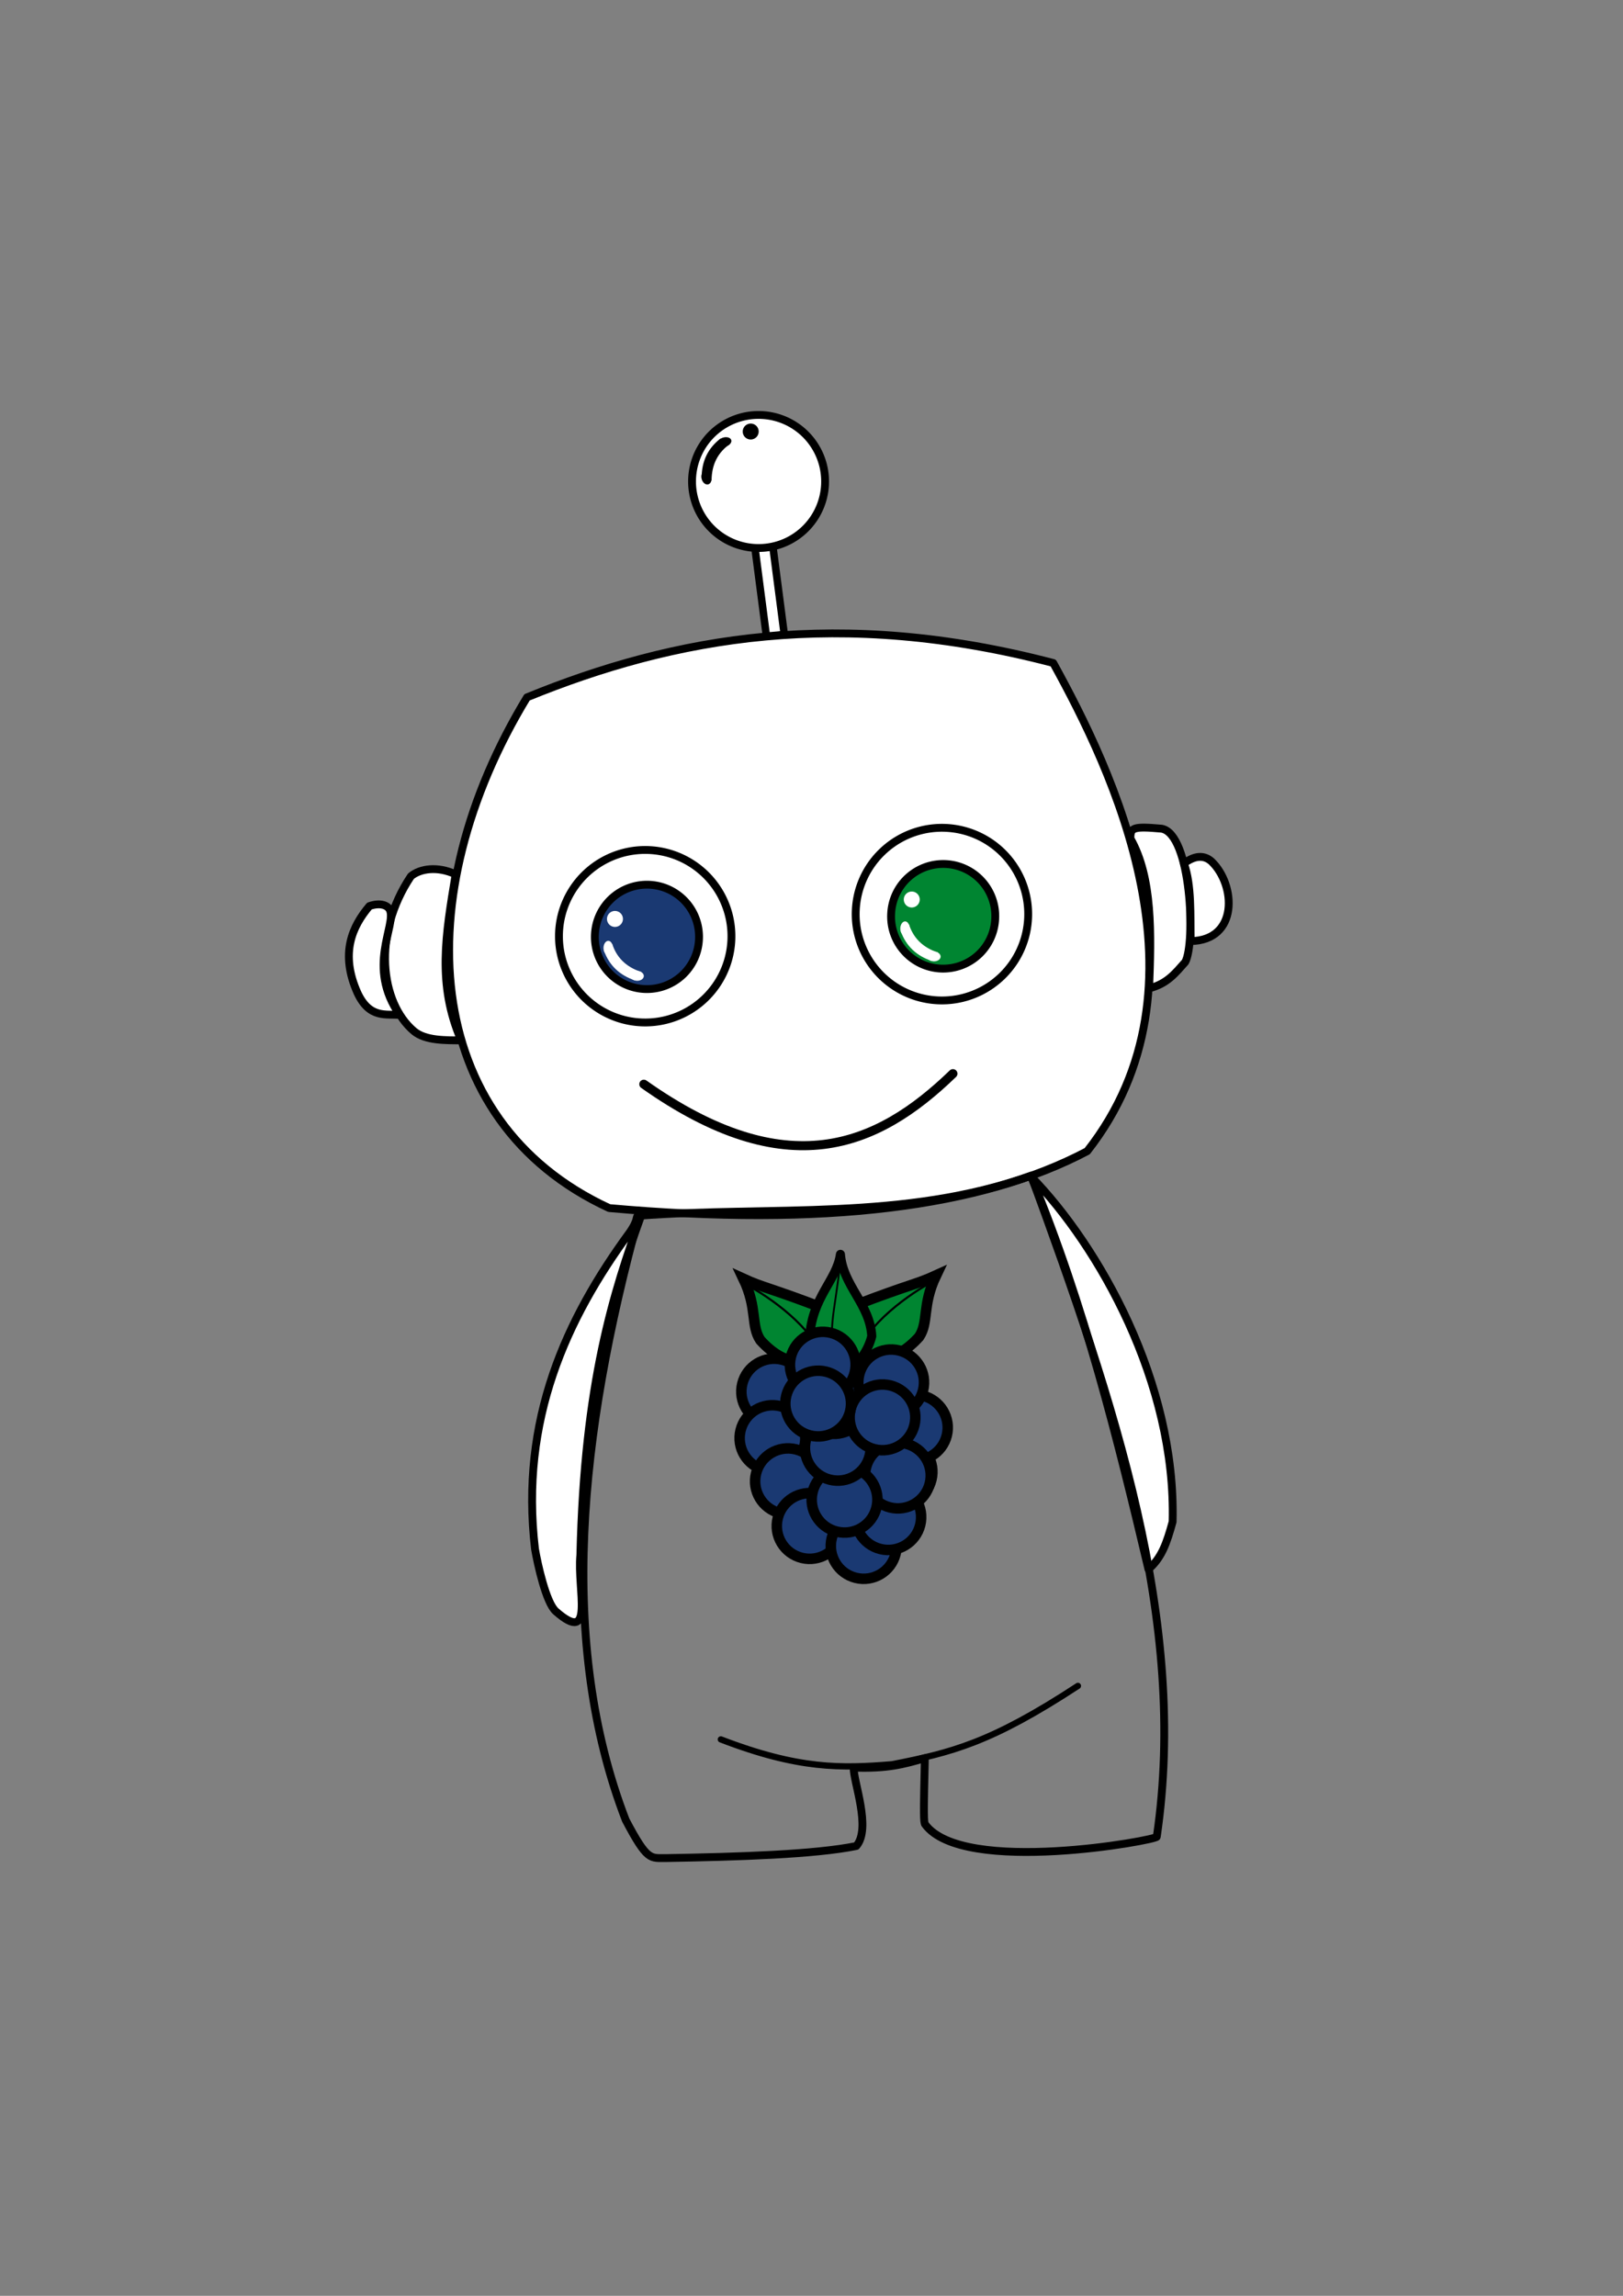 <?xml version="1.0" encoding="UTF-8" standalone="no"?>
<!-- Created with Inkscape (http://www.inkscape.org/) -->

<svg
   xmlns:osb="http://www.openswatchbook.org/uri/2009/osb"
   xmlns:dc="http://purl.org/dc/elements/1.1/"
   xmlns:cc="http://creativecommons.org/ns#"
   xmlns:rdf="http://www.w3.org/1999/02/22-rdf-syntax-ns#"
   xmlns:svg="http://www.w3.org/2000/svg"
   xmlns="http://www.w3.org/2000/svg"
   xmlns:sodipodi="http://sodipodi.sourceforge.net/DTD/sodipodi-0.dtd"
   xmlns:inkscape="http://www.inkscape.org/namespaces/inkscape"
   width="744.094"
   height="1052.362"
   id="svg2"
   version="1.1"
   inkscape:version="0.48+devel r12126"
   sodipodi:docname="caneca_ladoA.svg"
   inkscape:export-filename="C:\Users\waldezjr\Documents\amora\path4258-55.png"
   inkscape:export-xdpi="90"
   inkscape:export-ydpi="90">
  <rect width="100%" height="100%" fill="#808080" stroke="none"/>
  <defs
     id="defs4">
    <linearGradient
       id="linearGradient2405"
       osb:paint="solid">
      <stop
         style="stop-color:#000000;stop-opacity:1;"
         offset="0"
         id="stop2407" />
    </linearGradient>
  </defs>
  <sodipodi:namedview
     id="base"
     pagecolor="#ffffff"
     bordercolor="#666666"
     borderopacity="1.0"
     inkscape:pageopacity="0.0"
     inkscape:pageshadow="2"
     inkscape:zoom="0.7"
     inkscape:cx="116.54399"
     inkscape:cy="560.77974"
     inkscape:document-units="px"
     inkscape:current-layer="layer1"
     showgrid="false"
     inkscape:window-width="1600"
     inkscape:window-height="838"
     inkscape:window-x="-8"
     inkscape:window-y="-8"
     inkscape:window-maximized="1" />
  <g
     inkscape:label="Layer 1"
     inkscape:groupmode="layer"
     id="layer1">
    <path
       style="fill:#ffffff;fill-opacity:1;stroke:#000000;stroke-width:3.592;stroke-linecap:round;stroke-linejoin:round;stroke-miterlimit:4;stroke-opacity:1;stroke-dasharray:none"
       d="m 241.624,319.642 c 67.759,-27.689 143.437,-41.339 241.255,-15.74 26.751,48.486 75.217,147.888 15.582,223.777 -48.434,25.616 -120.583,34.907 -219.161,26.088 C 192.563,513.693 186.326,410.682 241.624,319.642 Z"
       id="path3184"
       inkscape:connector-curvature="0"
       sodipodi:nodetypes="ccccc" />
    <path
       style="fill:#ffffff;fill-opacity:1;stroke:#000000;stroke-width:3.592;stroke-linecap:round;stroke-linejoin:round;stroke-miterlimit:4;stroke-opacity:1;stroke-dasharray:none"
       d="m 526.839,453.044 c 8.38,-2.117 12.034,-7.026 16.527,-12.023 4.854,-8.481 2.801,-58.893 -10.829,-61.171 -13.33,-1.189 -14.284,-0.423 -14.268,4.512 C 528.509,402.32 527.812,428.172 526.839,453.044 Z"
       id="path3186"
       inkscape:connector-curvature="0"
       sodipodi:nodetypes="ccccc" />
    <path
       style="fill:#ffffff;fill-opacity:1;stroke:#000000;stroke-width:3.592;stroke-linecap:round;stroke-linejoin:round;stroke-miterlimit:4;stroke-opacity:1;stroke-dasharray:none"
       d="m 545.901,431.385 c 21.986,-0.339 20.794,-25.798 9.525,-36.522 -3.366,-2.977 -7.566,-2.855 -12.634,0.913 C 546.389,405.828 545.667,419.535 545.901,431.385 Z"
       id="path3188"
       inkscape:connector-curvature="0"
       sodipodi:nodetypes="cccc" />
    <path
       style="fill:#ffffff;fill-opacity:1;stroke:#000000;stroke-width:3.592;stroke-linecap:round;stroke-linejoin:round;stroke-miterlimit:4;stroke-opacity:1;stroke-dasharray:none"
       d="m 208.905,400.771 c -8.334,-3.846 -16.306,-2.646 -20.504,0.879 -17.837,26.572 -14.022,57.912 1.322,70.965 5.38,4.576 15.021,4.178 21.722,4.298 C 200.33,451.198 204.318,428.413 208.905,400.771 Z"
       id="path3190"
       inkscape:connector-curvature="0"
       sodipodi:nodetypes="ccscc" />
    <path
       style="fill:#ffffff;fill-opacity:1;stroke:#000000;stroke-width:3.592;stroke-linecap:round;stroke-linejoin:round;stroke-miterlimit:4;stroke-opacity:1;stroke-dasharray:none"
       d="m 169.368,415.334 c -7.789,9.221 -13.644,21.582 -5.464,39.807 5.604,12.001 13.227,9.483 19.385,10.126 -15.538,-22.064 -1.385,-41.224 -4.559,-48.169 C 177.8,415.063 174.503,413.563 169.368,415.334 Z"
       id="path3196"
       inkscape:connector-curvature="0"
       sodipodi:nodetypes="cccsc" />
    <path
       style="fill:#ffffff;fill-opacity:1;stroke:#000000;stroke-width:3.592;stroke-linecap:round;stroke-linejoin:round;stroke-miterlimit:4;stroke-opacity:1;stroke-dasharray:none"
       d="m 472.759,539.355 c 30.942,31.772 66.501,94.235 64.85,158.197 -2.706,9.818 -5.013,16.54 -11.086,21.759 C 512.682,660.806 497.136,597.859 472.759,539.355 Z"
       id="path4012"
       inkscape:connector-curvature="0"
       sodipodi:nodetypes="cccc" />
    <path
       style="fill:#ffffff;fill-opacity:1;stroke:#000000;stroke-width:3.592;stroke-linecap:round;stroke-linejoin:round;stroke-miterlimit:4;stroke-opacity:1;stroke-dasharray:none"
       d="m 288.743,564.837 c -29.087,39.697 -50.48,85.9 -43.45,145.235 1.162,6.82 5.061,24.624 9.544,28.549 18.021,15.781 9.723,-9.755 11.235,-25.82 1.817,-79.295 15.35,-120.785 27.793,-155.364 C 290.454,557.057 293.865,557.437 288.743,564.837 Z"
       id="path4014"
       inkscape:connector-curvature="0"
       sodipodi:nodetypes="ccsccc" />
    <path
       style="fill:none;stroke:#000000;stroke-width:3.592;stroke-linecap:round;stroke-linejoin:round;stroke-miterlimit:4;stroke-opacity:1;stroke-dasharray:none"
       d="m 292.973,557.26 c -27.483,100.078 -37.339,196.042 -6.111,277.005 10.01,19.037 11.369,17.357 18.347,17.449 33.314,-0.558 68.396,-1.657 87.368,-5.522 7.09,-8.078 -1.464,-29.784 -1.177,-35.941 15.278,0.541 22.805,-1.463 32.614,-4.34 -0.615,25.922 -0.538,29.244 0.091,30.311 17.39,23.754 106.602,7.182 106.238,5.72 C 544.846,743.391 510.971,643.28 472.765,538.887 414.483,559.685 353.857,552.72 292.973,557.26 Z"
       id="path4016"
       inkscape:connector-curvature="0"
       sodipodi:nodetypes="cccccccccc" />
    <path
       style="fill:none;stroke:#000000;stroke-width:2.874;stroke-linecap:round;stroke-linejoin:round;stroke-miterlimit:4;stroke-opacity:1;stroke-dasharray:none"
       d="m 330.483,797.315 c 35.647,13.751 55.249,13.305 78.518,11.393 27.126,-5.337 45.176,-9.712 85.19,-35.923"
       id="path4022"
       inkscape:connector-curvature="0"
       sodipodi:nodetypes="ccc" />
    <rect
       style="fill:#ffffff;fill-opacity:1;stroke:#000000;stroke-width:3.438;stroke-linecap:round;stroke-linejoin:round;stroke-miterlimit:4;stroke-opacity:1;stroke-dasharray:none"
       id="rect4032"
       width="8.223"
       height="41.913"
       x="310.905"
       y="281.523"
       transform="matrix(0.996,-0.094,0.129,0.992,0,0)" />
    <path
       sodipodi:type="arc"
       style="fill:#ffffff;fill-opacity:1;stroke:#000000;stroke-width:10;stroke-linecap:round;stroke-linejoin:round;stroke-miterlimit:4;stroke-opacity:1;stroke-dasharray:none"
       id="path4034"
       sodipodi:cx="96.974648"
       sodipodi:cy="-773.99359"
       sodipodi:rx="84.852814"
       sodipodi:ry="84.852814"
       d="m 181.827,-773.994 a 84.853,84.853 0 1 1 -169.706,0 A 84.853,84.853 0 1 1 181.827,-773.994 Z"
       transform="matrix(0.359,0.018,-0.018,0.359,299.034,496.818)" />
    <path
       sodipodi:type="arc"
       style="fill:none;stroke:#000000;stroke-width:10;stroke-linecap:round;stroke-linejoin:round;stroke-miterlimit:4;stroke-opacity:1;stroke-dasharray:none"
       id="path4052"
       sodipodi:cx="22.857143"
       sodipodi:cy="-176.20924"
       sodipodi:rx="110"
       sodipodi:ry="110"
       d="m 132.857,-176.209 a 110,110 0 1 1 -220,0 A 110,110 0 1 1 132.857,-176.209 Z"
       transform="matrix(0.359,0.018,-0.018,0.359,284.429,491.996)" />
    <path
       sodipodi:type="arc"
       style="fill:#1a3972;fill-opacity:1;stroke:#000000;stroke-width:10;stroke-linecap:round;stroke-linejoin:round;stroke-miterlimit:4;stroke-opacity:1;stroke-dasharray:none"
       id="path4054"
       sodipodi:cx="36.42857"
       sodipodi:cy="-169.78067"
       sodipodi:rx="66.428574"
       sodipodi:ry="66.428574"
       d="m 102.857,-169.781 a 66.429,66.429 0 1 1 -132.857,0 A 66.429,66.429 0 1 1 102.857,-169.781 Z"
       transform="matrix(0.359,0.018,-0.018,0.359,280.475,489.701)" />
    <path
       sodipodi:type="arc"
       style="fill:none;stroke:#000000;stroke-width:10;stroke-linecap:round;stroke-linejoin:round;stroke-miterlimit:4;stroke-opacity:1;stroke-dasharray:none"
       id="path4052-7"
       sodipodi:cx="22.857143"
       sodipodi:cy="-176.20924"
       sodipodi:rx="110"
       sodipodi:ry="110"
       d="m 132.857,-176.209 a 110,110 0 1 1 -220,0 A 110,110 0 1 1 132.857,-176.209 Z"
       transform="matrix(0.359,0.018,-0.018,0.359,420.47,481.898)" />
    <path
       sodipodi:type="arc"
       style="fill:#008531;fill-opacity:1;stroke:#000000;stroke-width:10;stroke-linecap:round;stroke-linejoin:round;stroke-miterlimit:4;stroke-opacity:1;stroke-dasharray:none"
       id="path4054-2"
       sodipodi:cx="36.42857"
       sodipodi:cy="-169.78067"
       sodipodi:rx="66.428574"
       sodipodi:ry="66.428574"
       d="m 102.857,-169.781 a 66.429,66.429 0 1 1 -132.857,0 A 66.429,66.429 0 1 1 102.857,-169.781 Z"
       transform="matrix(0.359,0.018,-0.018,0.359,416.282,480.324)" />
    <path
       sodipodi:type="arc"
       style="fill:#008531;fill-opacity:1;stroke:#000000;stroke-width:1;stroke-linecap:round;stroke-linejoin:round;stroke-miterlimit:4;stroke-opacity:1;stroke-dasharray:none"
       id="path4107"
       sodipodi:cx="48.487324"
       sodipodi:cy="-105.27264"
       sodipodi:rx="72.73098"
       sodipodi:ry="62.629459"
       d="m 121.207,-106.366 a 72.731,62.629 0 0 1 0.011,1.093"
       sodipodi:start="-0.017453293"
       sodipodi:end="6.2831853"
       sodipodi:open="true" />
    <path
       sodipodi:type="arc"
       style="fill:#ffffff;fill-opacity:1;stroke:none"
       id="path4121"
       sodipodi:cx="189.90868"
       sodipodi:cy="288.68686"
       sodipodi:rx="7.0710678"
       sodipodi:ry="7.0710678"
       d="m 196.98,288.687 a 7.071,7.071 0 1 1 -14.142,0 A 7.071,7.071 0 1 1 196.98,288.687 Z"
       transform="matrix(0.516,0.026,-0.026,0.516,191.453,267.33)" />
    <a
       id="a4204"
       transform="matrix(0.574,0.029,-0.043,0.859,151.767,88.309)">
      <path
         transform="matrix(0.52,0,0,0.52,152.107,244.337)"
         d="m 196.98,288.687 c 0,3.905 -3.166,7.071 -7.071,7.071 -3.905,0 -7.071,-3.166 -7.071,-7.071 0,-3.905 3.166,-7.071 7.071,-7.071 C 193.814,281.616 196.98,284.782 196.98,288.687 Z"
         sodipodi:ry="7.0710678"
         sodipodi:rx="7.0710678"
         sodipodi:cy="288.68686"
         sodipodi:cx="189.90868"
         id="path4121-2"
         style="fill:#ffffff;fill-opacity:1;stroke:none"
         sodipodi:type="arc" />
    </a>
    <path
       sodipodi:type="arc"
       style="fill:#ffffff;fill-opacity:1;stroke:none"
       id="path4121-2-6"
       sodipodi:cx="189.90868"
       sodipodi:cy="288.68686"
       sodipodi:rx="7.0710678"
       sodipodi:ry="7.0710678"
       d="m 196.98,288.687 a 7.071,7.071 0 1 1 -14.142,0 A 7.071,7.071 0 1 1 196.98,288.687 Z"
       transform="matrix(0.439,0.022,-0.016,0.318,213.306,351.332)" />
    <path
       style="fill:#ffffff;fill-opacity:1;stroke:none"
       d="m 280.666,432.61 c 1.924,6.008 6.04,10.536 13.321,12.928 l -2.864,3.865 C 284.209,447.093 279.344,442.645 276.869,435.7 Z"
       id="path4207"
       inkscape:connector-curvature="0"
       sodipodi:nodetypes="ccccc" />
    <path
       sodipodi:type="arc"
       style="fill:#000000;fill-opacity:1;stroke:none"
       id="path4121-9"
       sodipodi:cx="189.90868"
       sodipodi:cy="288.68686"
       sodipodi:rx="7.0710678"
       sodipodi:ry="7.0710678"
       d="m 196.98,288.687 a 7.071,7.071 0 1 1 -14.142,0 A 7.071,7.071 0 1 1 196.98,288.687 Z"
       transform="matrix(0.284,0.431,-0.431,0.284,414.657,33.977)" />
    <a
       id="a4204-1"
       transform="matrix(0.149,0.555,-0.831,0.223,622.625,-24.606)"
       style="fill:#000000;fill-opacity:1">
      <path
         transform="matrix(0.52,0,0,0.52,152.107,244.337)"
         d="m 196.98,288.687 c 0,3.905 -3.166,7.071 -7.071,7.071 -3.905,0 -7.071,-3.166 -7.071,-7.071 0,-3.905 3.166,-7.071 7.071,-7.071 C 193.814,281.616 196.98,284.782 196.98,288.687 Z"
         sodipodi:ry="7.0710678"
         sodipodi:rx="7.0710678"
         sodipodi:cy="288.68686"
         sodipodi:cx="189.90868"
         id="path4121-2-2"
         style="fill:#000000;fill-opacity:1;stroke:none"
         sodipodi:type="arc" />
    </a>
    <path
       sodipodi:type="arc"
       style="fill:#000000;fill-opacity:1;stroke:none"
       id="path4121-2-6-0"
       sodipodi:cx="189.90868"
       sodipodi:cy="288.68686"
       sodipodi:rx="7.0710678"
       sodipodi:ry="7.0710678"
       d="m 196.98,288.687 a 7.071,7.071 0 1 1 -14.142,0 A 7.071,7.071 0 1 1 196.98,288.687 Z"
       transform="matrix(0.114,0.425,-0.308,0.082,391.15,114.634)" />
    <path
       style="fill:#000000;fill-opacity:1;stroke:none"
       d="m 334.447,203.675 c -5.129,3.674 -8.175,8.981 -8.219,16.644 l -4.557,-1.541 C 321.749,211.489 324.491,205.494 330.342,201.009 Z"
       id="path4207-4"
       inkscape:connector-curvature="0"
       sodipodi:nodetypes="ccccc" />
    <g
       id="g4398"
       transform="matrix(0.481,0,0,0.481,458.301,-1326.723)">
      <path
         sodipodi:nodetypes="ccccc"
         inkscape:connector-curvature="0"
         id="path4376"
         d="m -137.381,4056.556 c -7.715,-18.533 -20.613,-37.303 0,-54.548 51.657,-19.824 57.925,-19.644 76.772,-28.284 -13.517,28.299 -6.775,44.61 -16.162,58.589 C -100.53,4058.4 -117.377,4051.865 -137.381,4056.556 Z"
         style="fill:#008531;fill-opacity:1;stroke:#000000;stroke-width:10;stroke-linecap:butt;stroke-linejoin:miter;stroke-miterlimit:4;stroke-opacity:1;stroke-dasharray:none" />
      <path
         sodipodi:nodetypes="cc"
         inkscape:connector-curvature="0"
         id="path4396"
         d="m -134.792,4050.684 c 4.554,-28.583 51.733,-61.465 70.9,-70.9"
         style="fill:none;stroke:#000000;stroke-width:2;stroke-linecap:butt;stroke-linejoin:miter;stroke-miterlimit:4;stroke-opacity:1;stroke-dasharray:none" />
    </g>
    <path
       style="fill:none;stroke:#000000;stroke-width:4.156;stroke-linecap:round;stroke-linejoin:round;stroke-miterlimit:4;stroke-opacity:1;stroke-dasharray:none"
       d="m 295.173,496.982 c 65.543,46.328 106.762,28.958 141.709,-4.836"
       id="path4478"
       inkscape:connector-curvature="0"
       sodipodi:nodetypes="cc" />
    <path
       sodipodi:type="arc"
       style="fill:#ffffff;fill-opacity:1;stroke:none"
       id="path4121-4"
       sodipodi:cx="189.90868"
       sodipodi:cy="288.68686"
       sodipodi:rx="7.0710678"
       sodipodi:ry="7.0710678"
       d="m 196.98,288.687 a 7.071,7.071 0 1 1 -14.142,0 A 7.071,7.071 0 1 1 196.98,288.687 Z"
       transform="matrix(0.516,0.026,-0.026,0.516,327.525,258.423)" />
    <a
       id="a4204-8"
       transform="matrix(0.574,0.029,-0.043,0.859,287.84,79.401)">
      <path
         transform="matrix(0.52,0,0,0.52,152.107,244.337)"
         d="m 196.98,288.687 c 0,3.905 -3.166,7.071 -7.071,7.071 -3.905,0 -7.071,-3.166 -7.071,-7.071 0,-3.905 3.166,-7.071 7.071,-7.071 C 193.814,281.616 196.98,284.782 196.98,288.687 Z"
         sodipodi:ry="7.0710678"
         sodipodi:rx="7.0710678"
         sodipodi:cy="288.68686"
         sodipodi:cx="189.90868"
         id="path4121-2-5"
         style="fill:#ffffff;fill-opacity:1;stroke:none"
         sodipodi:type="arc" />
    </a>
    <path
       sodipodi:type="arc"
       style="fill:#ffffff;fill-opacity:1;stroke:none"
       id="path4121-2-6-3"
       sodipodi:cx="189.90868"
       sodipodi:cy="288.68686"
       sodipodi:rx="7.0710678"
       sodipodi:ry="7.0710678"
       d="m 196.98,288.687 a 7.071,7.071 0 1 1 -14.142,0 A 7.071,7.071 0 1 1 196.98,288.687 Z"
       transform="matrix(0.439,0.022,-0.016,0.318,349.378,342.424)" />
    <path
       style="fill:#ffffff;fill-opacity:1;stroke:none"
       d="m 416.738,423.703 c 1.924,6.008 6.04,10.536 13.321,12.928 l -2.864,3.865 C 420.282,438.186 415.416,433.737 412.942,426.792 Z"
       id="path4207-46"
       inkscape:connector-curvature="0"
       sodipodi:nodetypes="ccccc" />
    <g
       id="g4398-1"
       transform="matrix(-0.481,0,0,0.481,311.7,-1325.182)">
      <path
         sodipodi:nodetypes="ccccc"
         inkscape:connector-curvature="0"
         id="path4376-5"
         d="m -137.381,4056.556 c -7.715,-18.533 -20.613,-37.303 0,-54.548 51.657,-19.824 57.925,-19.644 76.772,-28.284 -13.517,28.299 -6.775,44.61 -16.162,58.589 C -100.53,4058.4 -117.377,4051.865 -137.381,4056.556 Z"
         style="fill:#008531;fill-opacity:1;stroke:#000000;stroke-width:10;stroke-linecap:butt;stroke-linejoin:miter;stroke-miterlimit:4;stroke-opacity:1;stroke-dasharray:none" />
      <path
         sodipodi:nodetypes="cc"
         inkscape:connector-curvature="0"
         id="path4396-0"
         d="m -134.792,4050.684 c 4.554,-28.583 51.733,-61.465 70.9,-70.9"
         style="fill:none;stroke:#000000;stroke-width:2;stroke-linecap:butt;stroke-linejoin:miter;stroke-miterlimit:4;stroke-opacity:1;stroke-dasharray:none" />
    </g>
    <path
       style="fill:#008531;fill-opacity:1;stroke:#000000;stroke-width:4.156;stroke-linecap:round;stroke-linejoin:round;stroke-miterlimit:4;stroke-opacity:1;stroke-dasharray:none"
       d="m 371.172,613.155 c 1,8.29 5.779,14.115 13.211,18.21 7.512,-4.385 13.097,-10.293 15.302,-18.869 C 398.891,597.833 386.444,589.315 385.31,574.97 383.61,586.941 372.332,594.391 371.172,613.155 Z"
       id="path922"
       inkscape:connector-curvature="0"
       sodipodi:nodetypes="ccccc" />
    <path
       style="fill:none;stroke:#000000;stroke-width:0.831;stroke-linecap:square;stroke-linejoin:round;stroke-miterlimit:4;stroke-opacity:1;stroke-dasharray:none"
       d="m 384.328,631.271 c -5.871,-22.335 -1.574,-27.441 1.049,-54.258"
       id="path924"
       inkscape:connector-curvature="0"
       sodipodi:nodetypes="cc" />
  </g>
  <g
     inkscape:groupmode="layer"
     id="layer2"
     inkscape:label="Layer 2">
    <g
       id="g4402"
       transform="matrix(0.481,0,0,0.481,193.346,-1311.652)"
       style="fill:#1a3972;fill-opacity:1">
      <path
         transform="matrix(0.971,0.241,-0.241,0.971,870.551,32.31)"
         d="m 480.833,4029.282 c 0,17.295 -14.02,31.315 -31.315,31.315 -17.295,0 -31.315,-14.02 -31.315,-31.315 0,-17.295 14.02,-31.315 31.315,-31.315 C 466.813,3997.967 480.833,4011.987 480.833,4029.282 Z"
         sodipodi:ry="31.31473"
         sodipodi:rx="31.31473"
         sodipodi:cy="4029.2817"
         sodipodi:cx="449.51788"
         id="path4258"
         style="fill:#1a3972;fill-opacity:1;stroke:#000000;stroke-width:10;stroke-linecap:round;stroke-linejoin:round;stroke-miterlimit:4;stroke-opacity:1;stroke-dasharray:none"
         sodipodi:type="arc" />
      <path
         d="m 480.833,4029.282 c 0,17.295 -14.02,31.315 -31.315,31.315 -17.295,0 -31.315,-14.02 -31.315,-31.315 0,-17.295 14.02,-31.315 31.315,-31.315 C 466.813,3997.967 480.833,4011.987 480.833,4029.282 Z"
         sodipodi:ry="31.31473"
         sodipodi:rx="31.31473"
         sodipodi:cy="4029.2817"
         sodipodi:cx="449.51788"
         id="path4258-7"
         style="fill:#1a3972;fill-opacity:1;stroke:#000000;stroke-width:10;stroke-linecap:round;stroke-linejoin:round;stroke-miterlimit:4;stroke-opacity:1;stroke-dasharray:none"
         sodipodi:type="arc"
         transform="matrix(0.971,0.241,-0.241,0.971,868.911,76.658)" />
      <path
         d="m 480.833,4029.282 c 0,17.295 -14.02,31.315 -31.315,31.315 -17.295,0 -31.315,-14.02 -31.315,-31.315 0,-17.295 14.02,-31.315 31.315,-31.315 C 466.813,3997.967 480.833,4011.987 480.833,4029.282 Z"
         sodipodi:ry="31.31473"
         sodipodi:rx="31.31473"
         sodipodi:cy="4029.2817"
         sodipodi:cx="449.51788"
         id="path4258-0"
         style="fill:#1a3972;fill-opacity:1;stroke:#000000;stroke-width:10;stroke-linecap:round;stroke-linejoin:round;stroke-miterlimit:4;stroke-opacity:1;stroke-dasharray:none"
         sodipodi:type="arc"
         transform="matrix(0.971,0.241,-0.241,0.971,883.68,117.792)" />
      <path
         d="m 480.833,4029.282 c 0,17.295 -14.02,31.315 -31.315,31.315 -17.295,0 -31.315,-14.02 -31.315,-31.315 0,-17.295 14.02,-31.315 31.315,-31.315 C 466.813,3997.967 480.833,4011.987 480.833,4029.282 Z"
         sodipodi:ry="31.31473"
         sodipodi:rx="31.31473"
         sodipodi:cy="4029.2817"
         sodipodi:cx="449.51788"
         id="path4258-70"
         style="fill:#1a3972;fill-opacity:1;stroke:#000000;stroke-width:10;stroke-linecap:round;stroke-linejoin:round;stroke-miterlimit:4;stroke-opacity:1;stroke-dasharray:none"
         sodipodi:type="arc"
         transform="matrix(0.971,0.241,-0.241,0.971,904.331,160.387)" />
      <path
         d="m 480.833,4029.282 c 0,17.295 -14.02,31.315 -31.315,31.315 -17.295,0 -31.315,-14.02 -31.315,-31.315 0,-17.295 14.02,-31.315 31.315,-31.315 C 466.813,3997.967 480.833,4011.987 480.833,4029.282 Z"
         sodipodi:ry="31.31473"
         sodipodi:rx="31.31473"
         sodipodi:cy="4029.2817"
         sodipodi:cx="449.51788"
         id="path4258-2"
         style="fill:#1a3972;fill-opacity:1;stroke:#000000;stroke-width:10;stroke-linecap:round;stroke-linejoin:round;stroke-miterlimit:4;stroke-opacity:1;stroke-dasharray:none"
         sodipodi:type="arc"
         transform="matrix(0.971,0.241,-0.241,0.971,955.813,179.411)" />
      <path
         d="m 480.833,4029.282 c 0,17.295 -14.02,31.315 -31.315,31.315 -17.295,0 -31.315,-14.02 -31.315,-31.315 0,-17.295 14.02,-31.315 31.315,-31.315 C 466.813,3997.967 480.833,4011.987 480.833,4029.282 Z"
         sodipodi:ry="31.31473"
         sodipodi:rx="31.31473"
         sodipodi:cy="4029.2817"
         sodipodi:cx="449.51788"
         id="path4258-6"
         style="fill:#1a3972;fill-opacity:1;stroke:#000000;stroke-width:10;stroke-linecap:round;stroke-linejoin:round;stroke-miterlimit:4;stroke-opacity:1;stroke-dasharray:none"
         sodipodi:type="arc"
         transform="matrix(0.971,0.241,-0.241,0.971,979.286,151.932)" />
      <path
         d="m 480.833,4029.282 c 0,17.295 -14.02,31.315 -31.315,31.315 -17.295,0 -31.315,-14.02 -31.315,-31.315 0,-17.295 14.02,-31.315 31.315,-31.315 C 466.813,3997.967 480.833,4011.987 480.833,4029.282 Z"
         sodipodi:ry="31.31473"
         sodipodi:rx="31.31473"
         sodipodi:cy="4029.2817"
         sodipodi:cx="449.51788"
         id="path4258-1"
         style="fill:#1a3972;fill-opacity:1;stroke:#000000;stroke-width:10;stroke-linecap:round;stroke-linejoin:round;stroke-miterlimit:4;stroke-opacity:1;stroke-dasharray:none"
         sodipodi:type="arc"
         transform="matrix(0.971,0.241,-0.241,0.971,989.994,108.794)" />
      <path
         d="m 480.833,4029.282 c 0,17.295 -14.02,31.315 -31.315,31.315 -17.295,0 -31.315,-14.02 -31.315,-31.315 0,-17.295 14.02,-31.315 31.315,-31.315 C 466.813,3997.967 480.833,4011.987 480.833,4029.282 Z"
         sodipodi:ry="31.31473"
         sodipodi:rx="31.31473"
         sodipodi:cy="4029.2817"
         sodipodi:cx="449.51788"
         id="path4258-78"
         style="fill:#1a3972;fill-opacity:1;stroke:#000000;stroke-width:10;stroke-linecap:round;stroke-linejoin:round;stroke-miterlimit:4;stroke-opacity:1;stroke-dasharray:none"
         sodipodi:type="arc"
         transform="matrix(0.971,0.241,-0.241,0.971,1004.623,66.63)" />
      <path
         d="m 480.833,4029.282 c 0,17.295 -14.02,31.315 -31.315,31.315 -17.295,0 -31.315,-14.02 -31.315,-31.315 0,-17.295 14.02,-31.315 31.315,-31.315 C 466.813,3997.967 480.833,4011.987 480.833,4029.282 Z"
         sodipodi:ry="31.31473"
         sodipodi:rx="31.31473"
         sodipodi:cy="4029.2817"
         sodipodi:cx="449.51788"
         id="path4258-5"
         style="fill:#1a3972;fill-opacity:1;stroke:#000000;stroke-width:10;stroke-linecap:round;stroke-linejoin:round;stroke-miterlimit:4;stroke-opacity:1;stroke-dasharray:none"
         sodipodi:type="arc"
         transform="matrix(0.971,0.241,-0.241,0.971,988.443,112.309)" />
      <path
         d="m 480.833,4029.282 c 0,17.295 -14.02,31.315 -31.315,31.315 -17.295,0 -31.315,-14.02 -31.315,-31.315 0,-17.295 14.02,-31.315 31.315,-31.315 C 466.813,3997.967 480.833,4011.987 480.833,4029.282 Z"
         sodipodi:ry="31.31473"
         sodipodi:rx="31.31473"
         sodipodi:cy="4029.2817"
         sodipodi:cx="449.51788"
         id="path4258-4"
         style="fill:#1a3972;fill-opacity:1;stroke:#000000;stroke-width:10;stroke-linecap:round;stroke-linejoin:round;stroke-miterlimit:4;stroke-opacity:1;stroke-dasharray:none"
         sodipodi:type="arc"
         transform="matrix(0.971,0.241,-0.241,0.971,937.609,135.342)" />
      <path
         d="m 480.833,4029.282 c 0,17.295 -14.02,31.315 -31.315,31.315 -17.295,0 -31.315,-14.02 -31.315,-31.315 0,-17.295 14.02,-31.315 31.315,-31.315 C 466.813,3997.967 480.833,4011.987 480.833,4029.282 Z"
         sodipodi:ry="31.31473"
         sodipodi:rx="31.31473"
         sodipodi:cy="4029.2817"
         sodipodi:cx="449.51788"
         id="path4258-47"
         style="fill:#1a3972;fill-opacity:1;stroke:#000000;stroke-width:10;stroke-linecap:round;stroke-linejoin:round;stroke-miterlimit:4;stroke-opacity:1;stroke-dasharray:none"
         sodipodi:type="arc"
         transform="matrix(0.971,0.241,-0.241,0.971,931.156,85.863)" />
      <path
         d="m 480.833,4029.282 c 0,17.295 -14.02,31.315 -31.315,31.315 -17.295,0 -31.315,-14.02 -31.315,-31.315 0,-17.295 14.02,-31.315 31.315,-31.315 C 466.813,3997.967 480.833,4011.987 480.833,4029.282 Z"
         sodipodi:ry="31.31473"
         sodipodi:rx="31.31473"
         sodipodi:cy="4029.2817"
         sodipodi:cx="449.51788"
         id="path4258-02"
         style="fill:#1a3972;fill-opacity:1;stroke:#000000;stroke-width:10;stroke-linecap:round;stroke-linejoin:round;stroke-miterlimit:4;stroke-opacity:1;stroke-dasharray:none"
         sodipodi:type="arc"
         transform="matrix(0.971,0.241,-0.241,0.971,927.651,41.279)" />
      <path
         d="m 480.833,4029.282 c 0,17.295 -14.02,31.315 -31.315,31.315 -17.295,0 -31.315,-14.02 -31.315,-31.315 0,-17.295 14.02,-31.315 31.315,-31.315 C 466.813,3997.967 480.833,4011.987 480.833,4029.282 Z"
         sodipodi:ry="31.31473"
         sodipodi:rx="31.31473"
         sodipodi:cy="4029.2817"
         sodipodi:cx="449.51788"
         id="path4258-27"
         style="fill:#1a3972;fill-opacity:1;stroke:#000000;stroke-width:10;stroke-linecap:round;stroke-linejoin:round;stroke-miterlimit:4;stroke-opacity:1;stroke-dasharray:none"
         sodipodi:type="arc"
         transform="matrix(0.971,0.241,-0.241,0.971,982.011,23.548)" />
      <path
         d="m 480.833,4029.282 c 0,17.295 -14.02,31.315 -31.315,31.315 -17.295,0 -31.315,-14.02 -31.315,-31.315 0,-17.295 14.02,-31.315 31.315,-31.315 C 466.813,3997.967 480.833,4011.987 480.833,4029.282 Z"
         sodipodi:ry="31.31473"
         sodipodi:rx="31.31473"
         sodipodi:cy="4029.2817"
         sodipodi:cx="449.51788"
         id="path4258-8"
         style="fill:#1a3972;fill-opacity:1;stroke:#000000;stroke-width:10;stroke-linecap:round;stroke-linejoin:round;stroke-miterlimit:4;stroke-opacity:1;stroke-dasharray:none"
         sodipodi:type="arc"
         transform="matrix(0.971,0.241,-0.241,0.971,973.737,56.882)" />
      <path
         d="m 480.833,4029.282 c 0,17.295 -14.02,31.315 -31.315,31.315 -17.295,0 -31.315,-14.02 -31.315,-31.315 0,-17.295 14.02,-31.315 31.315,-31.315 C 466.813,3997.967 480.833,4011.987 480.833,4029.282 Z"
         sodipodi:ry="31.31473"
         sodipodi:rx="31.31473"
         sodipodi:cy="4029.2817"
         sodipodi:cx="449.51788"
         id="path4258-9"
         style="fill:#1a3972;fill-opacity:1;stroke:#000000;stroke-width:10;stroke-linecap:round;stroke-linejoin:round;stroke-miterlimit:4;stroke-opacity:1;stroke-dasharray:none"
         sodipodi:type="arc"
         transform="matrix(0.971,0.241,-0.241,0.971,916.863,6.692)" />
      <path
         d="m 480.833,4029.282 c 0,17.295 -14.02,31.315 -31.315,31.315 -17.295,0 -31.315,-14.02 -31.315,-31.315 0,-17.295 14.02,-31.315 31.315,-31.315 C 466.813,3997.967 480.833,4011.987 480.833,4029.282 Z"
         sodipodi:ry="31.31473"
         sodipodi:rx="31.31473"
         sodipodi:cy="4029.2817"
         sodipodi:cx="449.51788"
         id="path4258-55"
         style="fill:#1a3972;fill-opacity:1;stroke:#000000;stroke-width:10;stroke-linecap:round;stroke-linejoin:round;stroke-miterlimit:4;stroke-opacity:1;stroke-dasharray:none"
         sodipodi:type="arc"
         transform="matrix(0.971,0.241,-0.241,0.971,912.465,43.755)" />
    </g>
  </g>
</svg>
